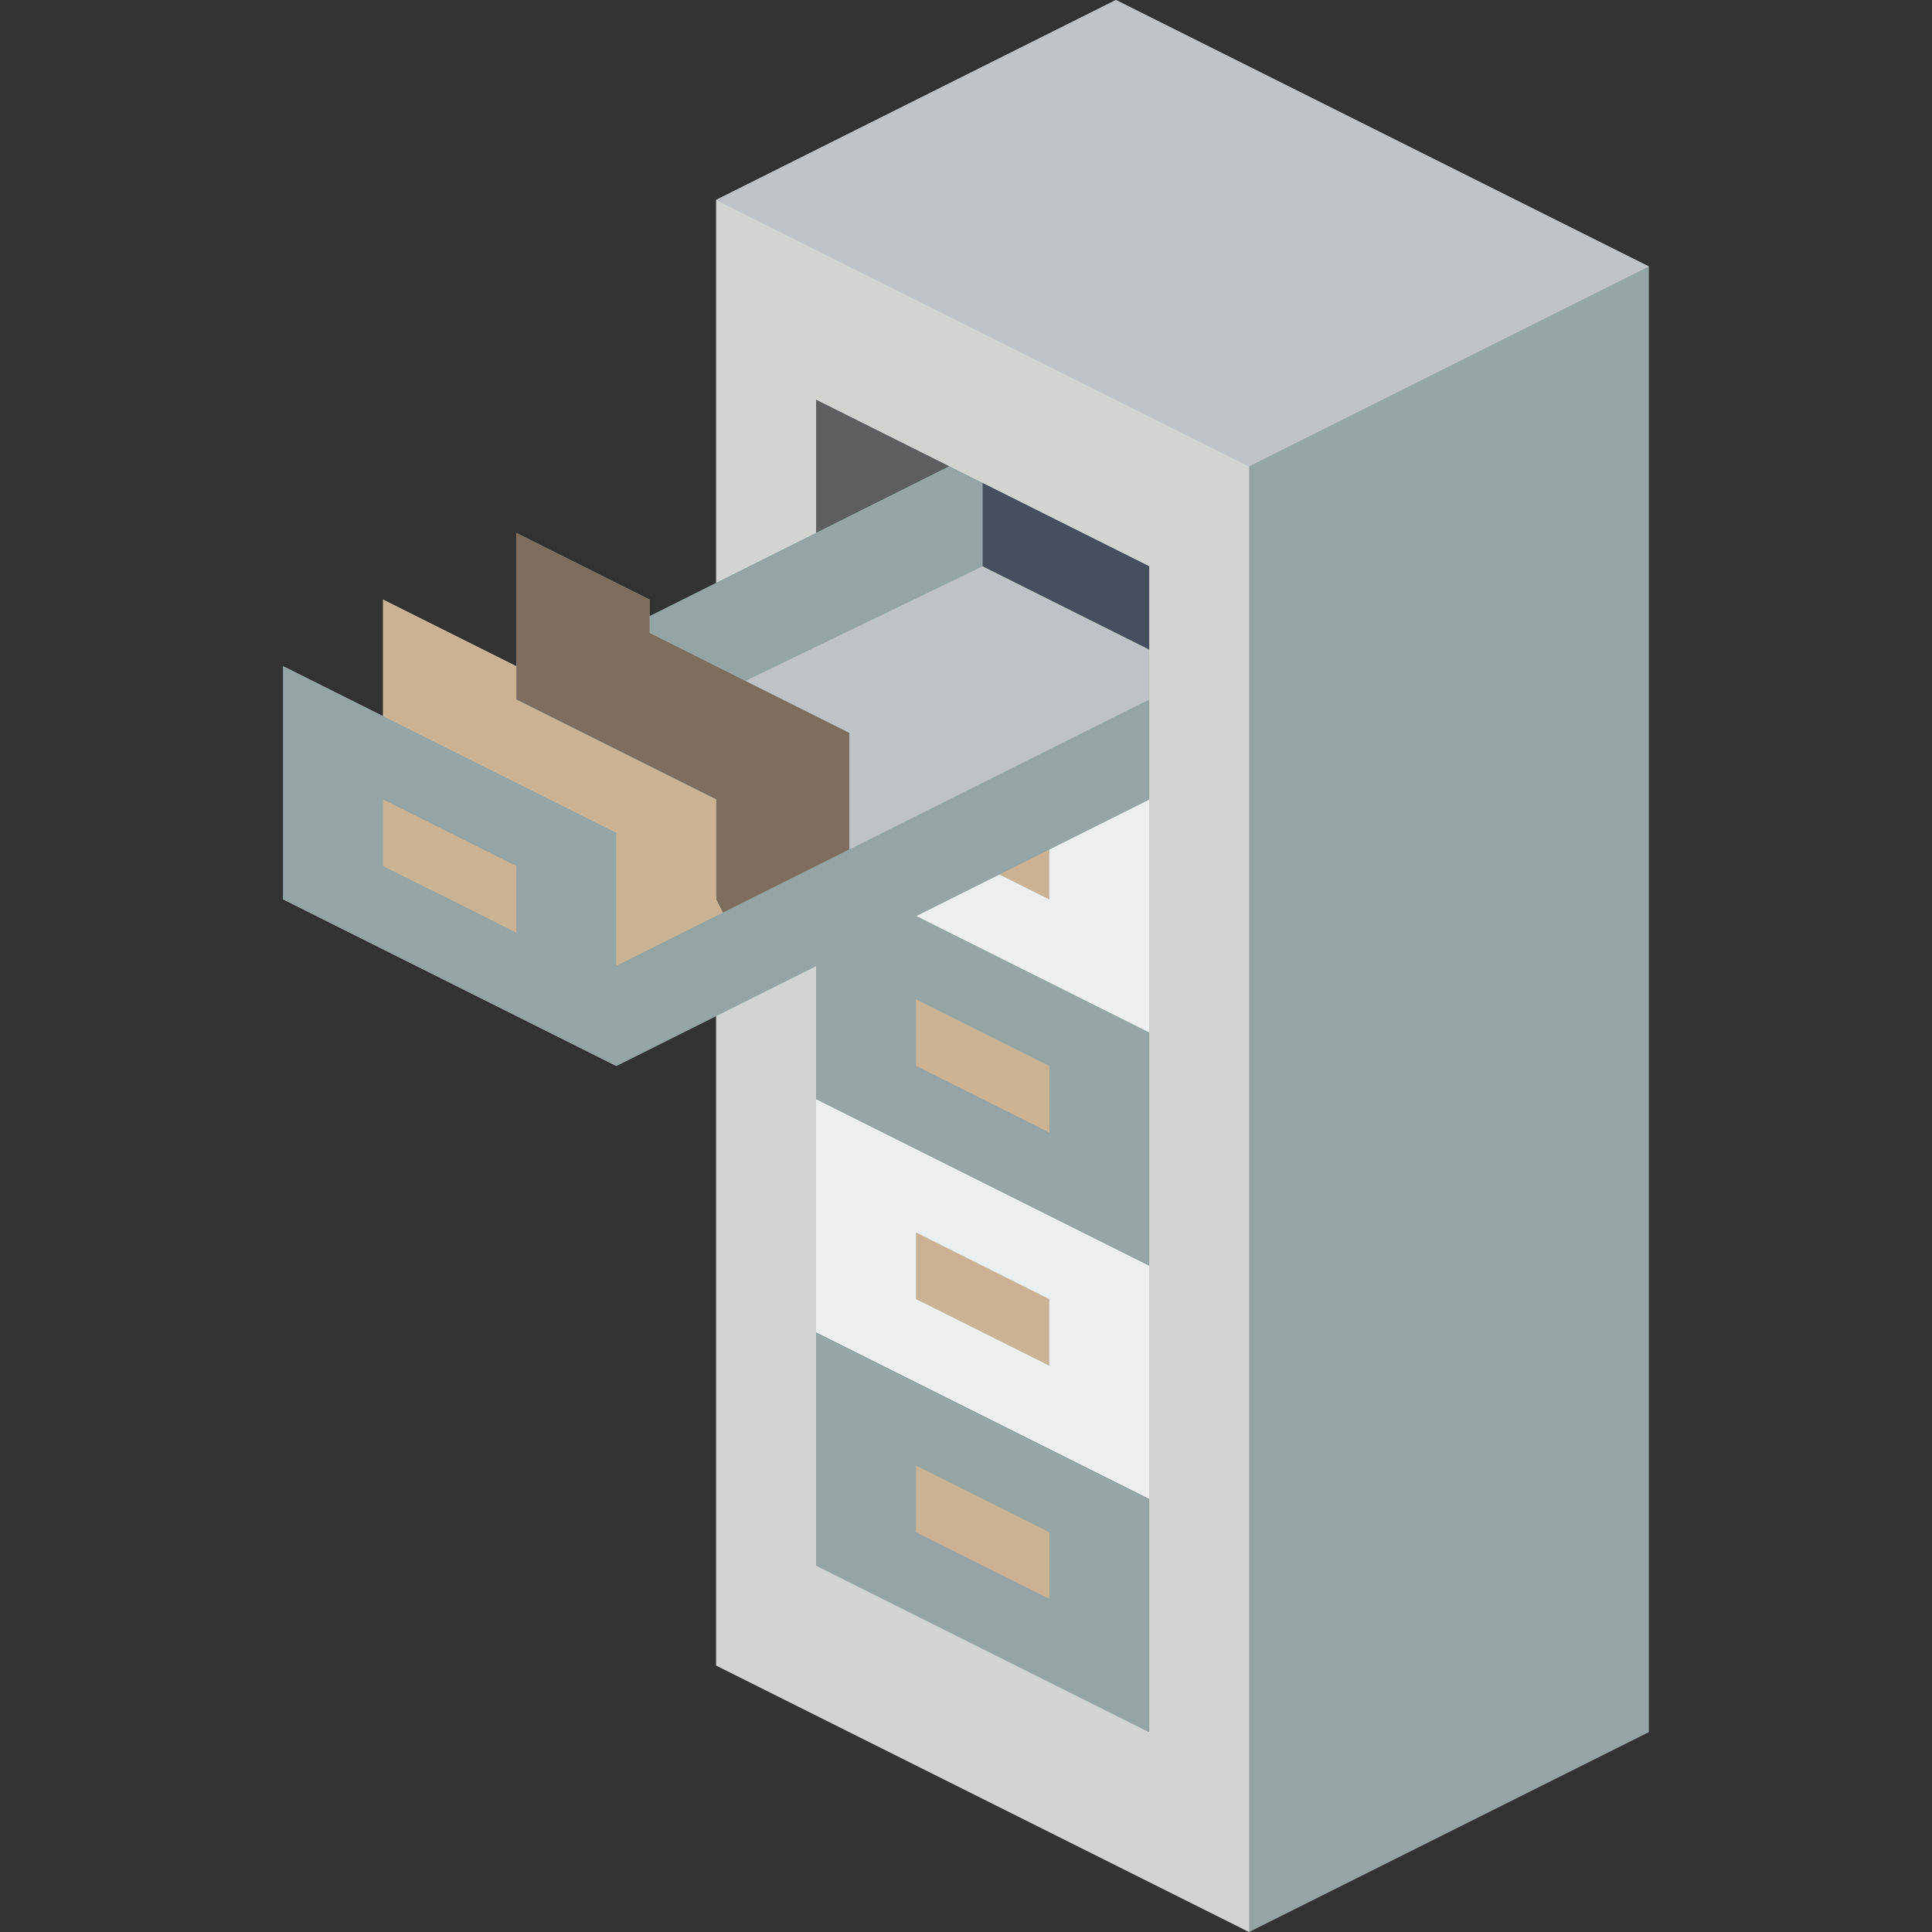 <?xml version="1.0" encoding="iso-8859-1"?>
<!-- Generator: Adobe Illustrator 19.0.0, SVG Export Plug-In . SVG Version: 6.00 Build 0)  -->
<svg version="1.1" id="Capa_1" xmlns="http://www.w3.org/2000/svg" xmlns:xlink="http://www.w3.org/1999/xlink" x="0px" y="0px"
	 viewBox="0 0 512 512" style="enable-background:new 0 0 512 512;" xml:space="preserve">
<rect x="0" y="0" width="512" height="512" fill="#333333" stroke="none"/>
<g>
	<polygon style="fill:#95A5A5;" points="295.724,0 189.793,52.966 189.793,154.483 172.138,163.31 172.138,158.897 136.828,141.241 
		136.828,176.552 101.517,158.897 101.517,189.793 75.034,176.552 75.034,238.345 163.31,282.483 189.793,269.241 189.793,441.379 
		331.034,512 436.966,459.034 436.966,70.621 	"/>
	<polygon style="fill:#BDC3C7;" points="436.966,70.621 331.034,123.586 189.793,52.966 295.724,0 	"/>
	<path style="fill:#95A5A5;" d="M75.034,176.552v61.793l88.276,44.138V220.69L75.034,176.552z M136.828,247.172l-21.098-10.593
		h-0.088l-14.124-7.062v-17.655l35.31,17.655V247.172z"/>
	<g>
		<polygon style="fill:#CBB292;" points="278.069,344.276 278.069,361.931 242.759,344.276 242.759,326.621 		"/>
		<polygon style="fill:#CBB292;" points="136.828,229.517 136.828,247.172 115.73,236.579 115.641,236.579 101.517,229.517 
			101.517,211.862 		"/>
		<polygon style="fill:#CBB292;" points="278.069,225.103 278.069,238.345 264.828,231.724 		"/>
	</g>
	<polygon style="fill:#D1D4D1;" points="331.034,123.586 331.034,512 189.793,441.379 189.793,269.241 216.276,256 216.276,414.897 
		304.552,459.034 304.552,150.069 216.276,105.931 216.276,141.241 189.793,154.483 189.793,52.966 	"/>
	<polygon style="fill:#5E5F62;" points="251.586,123.586 216.276,141.241 216.276,105.931 	"/>
	<polygon style="fill:#95A5A5;" points="260.414,128 260.414,150.069 197.561,180.436 197.473,180.436 172.138,167.724 
		172.138,163.31 251.586,123.586 	"/>
	<polygon style="fill:#7F6E5D;" points="225.103,194.207 225.103,225.103 191.559,241.876 189.793,238.345 189.793,211.862 
		136.828,185.379 136.828,141.241 172.138,158.897 172.138,167.724 197.473,180.436 197.561,180.436 	"/>
	<polygon style="fill:#ECF0F1;" points="304.552,211.862 304.552,273.655 242.759,242.759 264.828,231.724 278.069,238.345 
		278.069,225.103 	"/>
	<path style="fill:#95A5A5;" d="M242.759,242.759L216.276,256v35.31l88.276,44.138v-61.793L242.759,242.759z M278.069,300.138
		l-35.31-17.655v-17.655l35.31,17.655V300.138z"/>
	<path style="fill:#ECF0F1;" d="M216.276,291.31v61.793l88.276,44.138v-61.793L216.276,291.31z M278.069,361.931l-35.31-17.655
		v-17.655l35.31,17.655V361.931z"/>
	<path style="fill:#95A5A5;" d="M216.276,353.103v61.793l88.276,44.138v-61.793L216.276,353.103z M278.069,423.724l-35.31-17.655
		v-17.655l35.31,17.655V423.724z"/>
	<g>
		<polygon style="fill:#CBB292;" points="278.069,406.069 278.069,423.724 242.759,406.069 242.759,388.414 		"/>
		<polygon style="fill:#CBB292;" points="278.069,282.483 278.069,300.138 242.759,282.483 242.759,264.828 		"/>
		<polygon style="fill:#CBB292;" points="163.31,256 163.31,220.69 101.517,189.793 101.517,158.897 136.828,176.552 
			136.828,185.379 189.793,211.862 189.793,238.345 191.559,241.876 		"/>
	</g>
	<polygon style="fill:#95A5A5;" points="304.552,185.379 304.552,211.862 163.31,282.483 163.31,256 191.559,241.876 
		225.103,225.103 	"/>
	<polygon style="fill:#BDC3C7;" points="304.552,172.138 304.552,185.379 225.103,225.103 225.103,194.207 197.561,180.436 
		260.414,150.069 	"/>
	<polygon style="fill:#464F5D;" points="304.552,150.069 304.552,172.138 260.414,150.069 260.414,128 	"/>
</g>
<g>
</g>
<g>
</g>
<g>
</g>
<g>
</g>
<g>
</g>
<g>
</g>
<g>
</g>
<g>
</g>
<g>
</g>
<g>
</g>
<g>
</g>
<g>
</g>
<g>
</g>
<g>
</g>
<g>
</g>
</svg>

